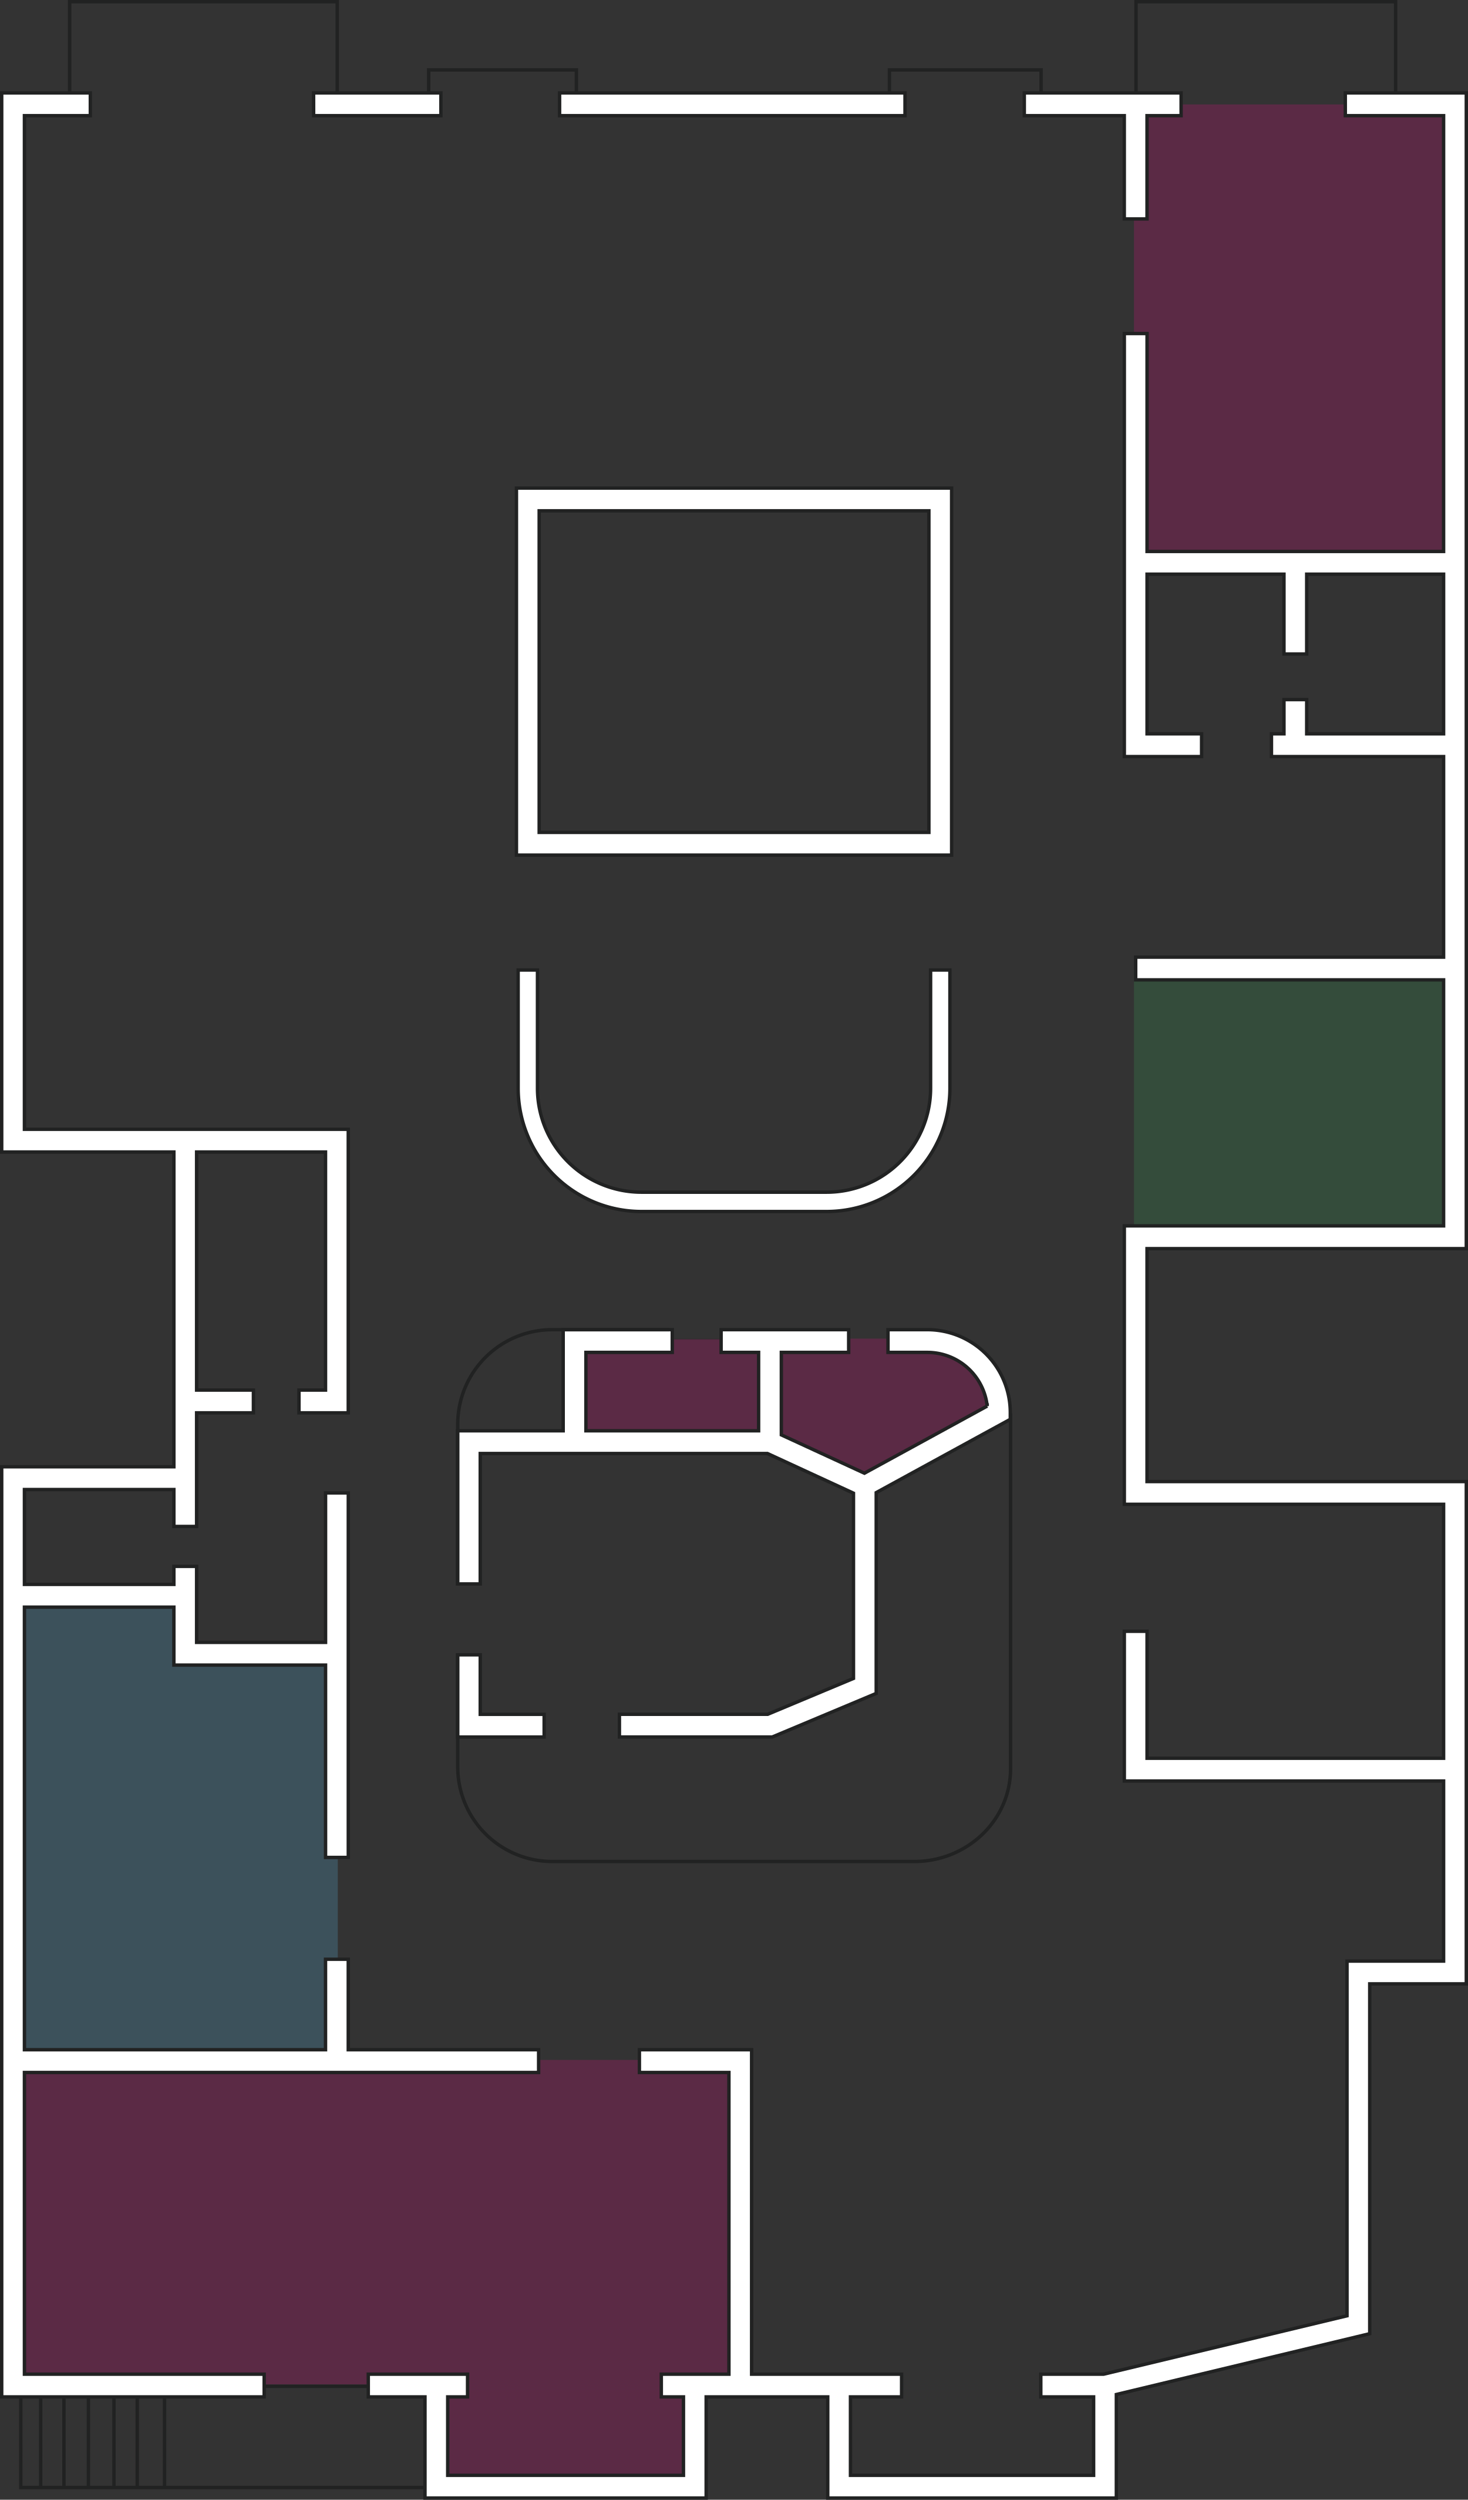 <svg id="Layer_1" data-name="Layer 1" xmlns="http://www.w3.org/2000/svg" viewBox="0 0 1292 2199.79"><rect x="0" y="0" width="1292" height="2199.79" fill="#333333" stroke="none"/><title>plano</title><path d="M11.76,2100h6.5m145-1095.5h133.5m703-912v-91h228.5v91m-1167,0v-91h235.5v91m80.5,0v-31h130v31m275.5,0v-31h133.5v31M18.26,2100v89h17.5m-17.5-89h17.5m0,0v89m0-89h20.5m-20.5,89h20.5m0-89v89m0-89h21.5m-21.5,89h21.5m0-89v89m0-89h22.5m-22.5,89h22.5m0-89v89m0-89h20.5m-20.5,89h20.5m0-89v89m0-89h24m-24,89h24m0-89h239.5v89H144.76m0-89v89" transform="translate(0.03 0.01)" fill="none" stroke="#212222" stroke-width="3"/><path d="M998,853h281v235H998Z" transform="translate(0.03 0.01)" fill="#3bd165" fill-opacity="0.8" opacity="0.2" style="isolation:isolate"/><path d="M678,1267l83.5,38.5,118-64.5a63,63,0,0,0-63-63H678Z" transform="translate(0.03 0.01)" fill="#fb088c" opacity="0.2" style="isolation:isolate"/><path d="M506.5,1267.5h172v-89h-172Z" transform="translate(0.03 0.01)" fill="#fb088c" stroke="#212222" opacity="0.2" style="isolation:isolate"/><path d="M998,91.89v403.5h281V91.89H998Z" transform="translate(0.03 0.01)" fill="#fb088c" opacity="0.2" style="isolation:isolate"/><path d="M12.48,2098.25v-285.5h640v285.5h-40v89H385v-89H12.48Z" transform="translate(0.03 0.01)" fill="#fb088c" opacity="0.2" style="isolation:isolate"/><path d="M12.26,1813.19v-409.5h151.5v51h133.5v358.5Z" transform="translate(0.03 0.01)" fill="#60ccfa" opacity="0.2" style="isolation:isolate"/><path d="M1.47,81.78h78v20h-58v892h285v249.5H263.1v-20h23.37v-209.5H173v209.5h50v20H173v100H153v-32.5H21.47v83.5H153V1378.4h20v66.88h113.5v-131.5h20v320.75h-20V1465.28H153v-51H21.47v389.5h265v-79.62h20v79.62H474v20H21.47v265.5h211v20H1.47v-818.5H153v-277H1.47Zm274.5,0H388v20H276Zm216.5,0h304v20h-304Zm409,0h138v20h-30v90.87h-20V101.78h-88Zm282.5,0h106.5v1017h-281v205h281v442h-85v307.88l-223,53.5v91.12h-254v-89h-107v89H374v-89H324.1v-20h87.37v20H394v69h207.5v-69H582v-20h59.5v-265.5H562.72v-20h98.75v285.5h132v20h-45v69h214v-69H916v-20h55.32l214.18-51.38V1725.78h85v-158.5h-281V1435.53h20v111.75h261v-223.5h-281v-245h281V862.28h-271v-20h271V665.78H1119v-20h11V615.65h20v30.13h120.5V505.28H1150v70.25h-20V505.28h-120.5v140.5h48v20h-68V293.53h20V485.28h261V101.78H1184Z" transform="translate(0.03 0.01)" fill="#fff" stroke="#212222" stroke-width="3" fill-rule="evenodd"/><path d="M495.63,1170.11h96v20h-76v69h152v-69h-33v-20H746.88v20H687.63v72.6l73.12,33.71,108.07-59.07a53,53,0,0,0-52.69-47.24H781.51v-20h34.62a73,73,0,0,1,73,73V1249l-118,64.5v176.72l-91.49,38.35H545.13v-20H675.62L751.13,1477V1314l-75.69-34.9H422.63v114.75h-20V1259.11h93Zm-93,286.13h20v52.37h56.25v20H402.63Z" transform="translate(0.03 0.01)" fill="#fff" stroke="#212222" stroke-width="3" fill-rule="evenodd"/><path d="M889.37,1243.62v312.8c0,45.95-38.74,81.7-84.67,81.7H486a83.19,83.19,0,0,1-83.17-83.2v-97.63M589,1170.12H486a83.19,83.19,0,0,0-83.17,83.2v139.1" transform="translate(0.03 0.01)" fill="none" stroke="#212222" stroke-width="3"/><path d="M473,853.63v104a91.51,91.51,0,0,0,91.5,91.5h163a91.51,91.51,0,0,0,91.5-91.5v-104h17v104a108.5,108.5,0,0,1-108.5,108.5h-163A108.5,108.5,0,0,1,456,957.63v-104Z" transform="translate(0.03 0.01)" fill="#fff" stroke="#212222" stroke-width="3"/><path d="M454.5,429.5h383v323h-383Zm20,20v283h343v-283Z" transform="translate(0.03 0.01)" fill="#fff" stroke="#212222" stroke-width="3" fill-rule="evenodd"/></svg>